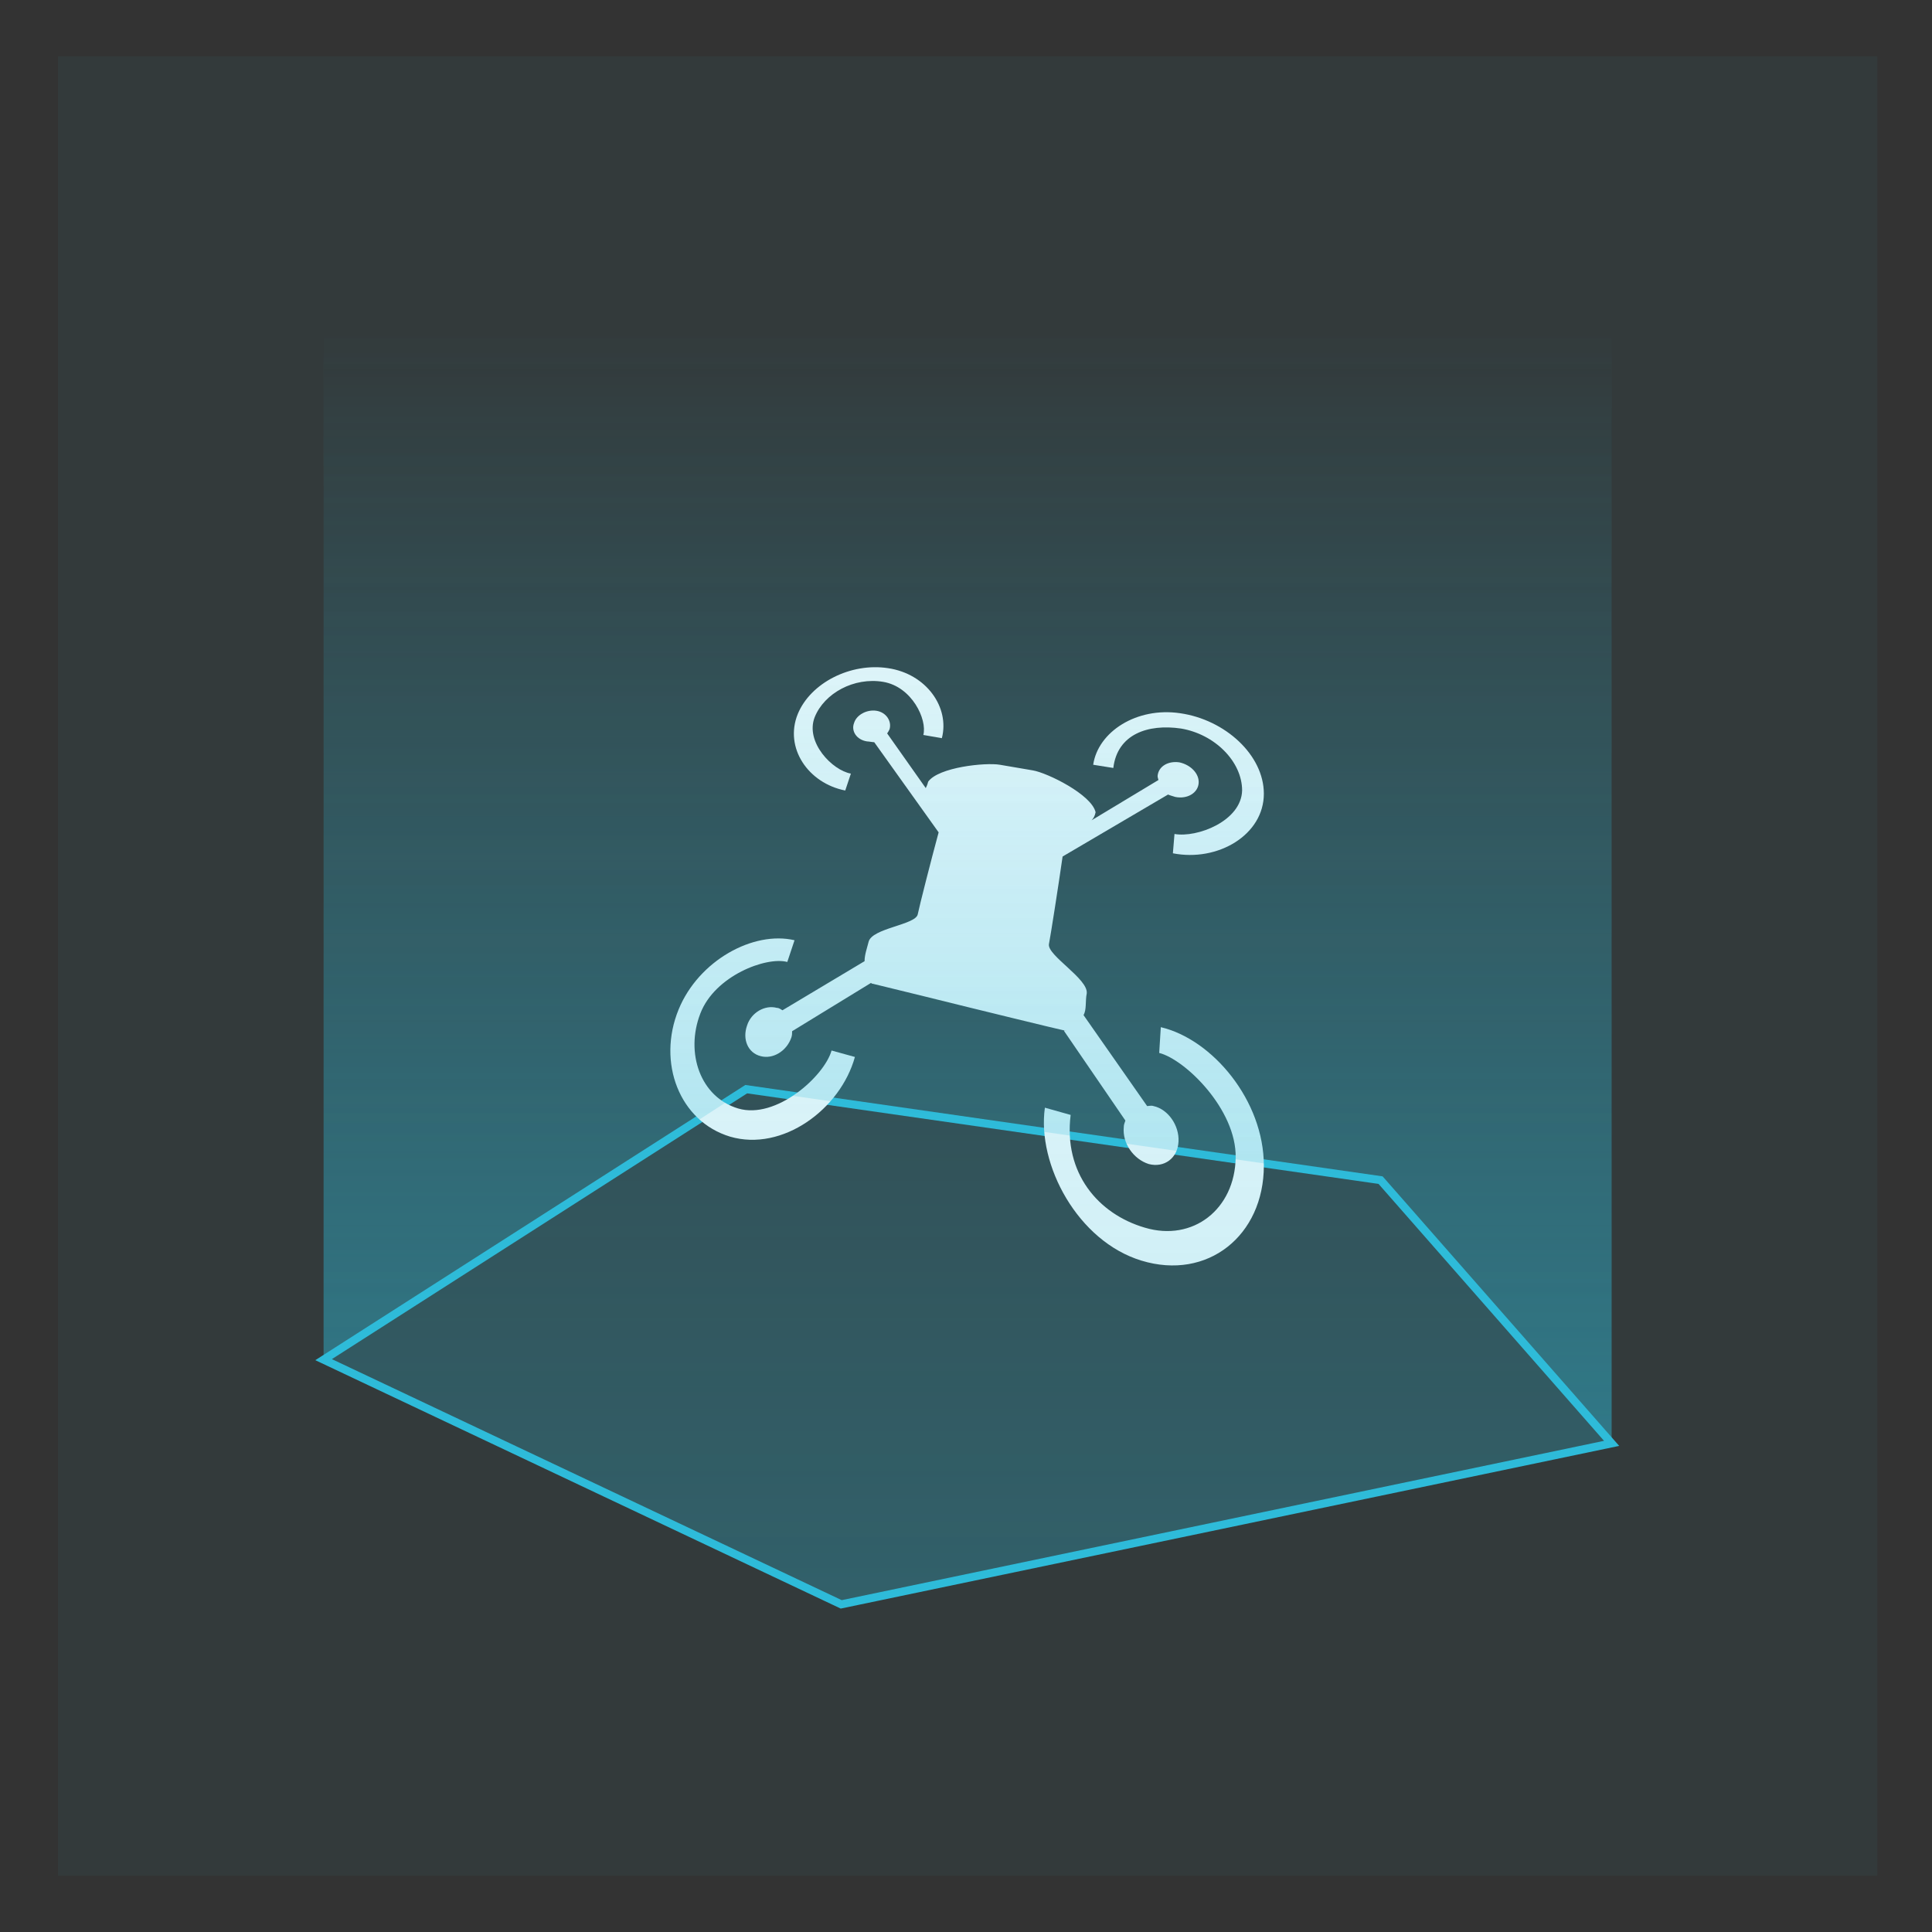 <?xml version="1.0" encoding="utf-8"?>
<!-- Generator: Adobe Illustrator 18.0.0, SVG Export Plug-In . SVG Version: 6.00 Build 0)  -->
<!DOCTYPE svg PUBLIC "-//W3C//DTD SVG 1.1//EN" "http://www.w3.org/Graphics/SVG/1.1/DTD/svg11.dtd">
<svg version="1.1" id="图层_1" xmlns="http://www.w3.org/2000/svg" xmlns:xlink="http://www.w3.org/1999/xlink" x="0px" y="0px"
	 viewBox="0 0 240 240" enable-background="new 0 0 240 240" xml:space="preserve">
<rect x="0" y="0" width="240" height="240" fill="#333333" stroke="none"/>
<g opacity="5.000000e-002">
	<rect x="7.2" y="7" fill="#2EBBD9" width="226" height="226"/>
</g>
<g>
	<polygon fill="none" stroke="#2EBBD9" stroke-miterlimit="10" points="104.5,199.3 200.2,179.3 171.5,146.6 92.7,135.3 40.2,168.9 
			"/>
	<g>
		<path fill="#FFFFFF" d="M132.2,128.1l7.6,11.1c-0.1,0.3-0.2,0.5-0.2,0.8c-0.2,2,1.2,4,3.1,4.6c1.9,0.5,3.6-0.7,3.7-2.8
			c0.1-2-1.3-4-3.1-4.4c-0.3-0.1-0.6,0-0.8,0l-7.9-11.3c0.4-0.7,0.2-1.7,0.4-2.7c0.2-1.8-4.9-4.7-4.7-6.1c0.2-1,1.2-7.4,1.7-10.9
			l13.1-7.7c0.2,0.1,0.6,0.2,0.9,0.3c1.5,0.3,2.8-0.5,2.9-1.7c0.1-1.2-1-2.3-2.4-2.6c-1.4-0.2-2.6,0.5-2.7,1.7
			c0,0.2,0.1,0.4,0.1,0.5l-8.3,5c0.2-0.2,0.4-0.5,0.5-1c-0.5-2.2-6-4.9-7.8-5.2c-1.8-0.3-2.3-0.4-4.1-0.7c-1.8-0.3-7.6,0.3-8.9,2.1
			c-0.1,0.4-0.2,0.6-0.3,0.8l-4.8-6.8c0.1-0.1,0.2-0.3,0.3-0.5c0.3-1-0.4-2.1-1.6-2.3c-1.2-0.2-2.5,0.5-2.8,1.5
			c-0.4,1,0.3,2.1,1.6,2.3c0.2,0,0.7,0.1,0.9,0.1l8,11.2c-0.9,3.3-2.4,9.2-2.6,10.2c-0.3,1.3-5.7,1.7-6.1,3.4
			c-0.2,0.8-0.5,1.6-0.5,2.4l-10.2,6.1c-0.2-0.1-0.4-0.3-0.7-0.3c-1.5-0.4-3.2,0.6-3.7,2.2c-0.6,1.7,0.1,3.4,1.7,3.8
			c1.5,0.4,3.2-0.6,3.8-2.3c0.1-0.3,0.1-0.5,0.1-0.8l9.8-6c0.1,0.1,0.1,0.1,0.2,0.1c1.3,0.3,11.8,2.9,11.8,2.9s11,2.7,12.4,3
			C132.1,128,132.2,128,132.2,128.1z"/>
		<path fill="#FFFFFF" d="M105,98.2l0.7-2.1c-2.3-0.4-5.7-3.9-4.5-7c1.2-3,4.9-5,8.5-4.4c3.6,0.6,5.5,4.7,5,6.6l2.3,0.4
			c1-3.8-1.9-8-6.7-8.7c-4.6-0.7-9.6,1.8-11.2,5.7C97.4,92.9,100.4,97.3,105,98.2z"/>
		<path fill="#FFFFFF" d="M146.7,90.5c4.2,0.7,7.6,4.1,7.6,7.7c-0.1,3.8-5.6,5.9-8.4,5.4l-0.2,2.4c5.6,1.1,11.3-2.3,11.3-7.4
			c0-4.8-4.8-9.2-10.4-10c-5.4-0.8-10.2,2.3-10.8,6.4l2.5,0.4C138.8,91.2,142.6,89.9,146.7,90.5z"/>
		<path fill="#FFFFFF" d="M91.7,137.7c-4.7-1.4-6.6-6.9-4.7-11.8c1.8-4.7,8.2-7.1,10.8-6.4l0.9-2.7c-5.1-1.2-11.9,2.5-14.4,8.6
			c-2.7,6.6,0.1,13.9,6.4,15.8c6.5,1.9,13.7-3.4,15.5-9.9l-2.9-0.8C102.4,133.7,96.4,139.1,91.7,137.7z"/>
		<path fill="#FFFFFF" d="M144.2,127.6l-0.2,3.2c3.2,0.8,9.6,7,9.5,13c-0.1,6.4-5.3,10.5-11.3,8.7c-5.8-1.7-10.1-6.8-9.2-14
			l-3.2-0.9c-1,7.1,4.1,16.6,12,19c8.2,2.5,15.2-3.1,15.2-11.8C157,136.7,150.6,129.1,144.2,127.6z"/>
	</g>
	<linearGradient id="SVGID_1_" gradientUnits="userSpaceOnUse" x1="120.159" y1="199.276" x2="120.159" y2="40.724">
		<stop  offset="0" style="stop-color:#2EBBD9"/>
		<stop  offset="1" style="stop-color:#2EBBD9;stop-opacity:0"/>
	</linearGradient>
	<polygon opacity="0.3" fill="url(#SVGID_1_)" points="40.2,40.7 200.2,40.7 200.2,179.3 104.5,199.3 40.2,169.3 	"/>
	<linearGradient id="SVGID_2_" gradientUnits="userSpaceOnUse" x1="120.159" y1="179.292" x2="120.159" y2="40.724">
		<stop  offset="0" style="stop-color:#2EBBD9"/>
		<stop  offset="1" style="stop-color:#2EBBD9;stop-opacity:0"/>
	</linearGradient>
	<polygon opacity="0.3" fill="url(#SVGID_2_)" points="40.2,40.7 200.2,40.7 200.2,179.3 171.5,146.6 92.7,135.3 40.2,169.3 	"/>
</g>
</svg>
